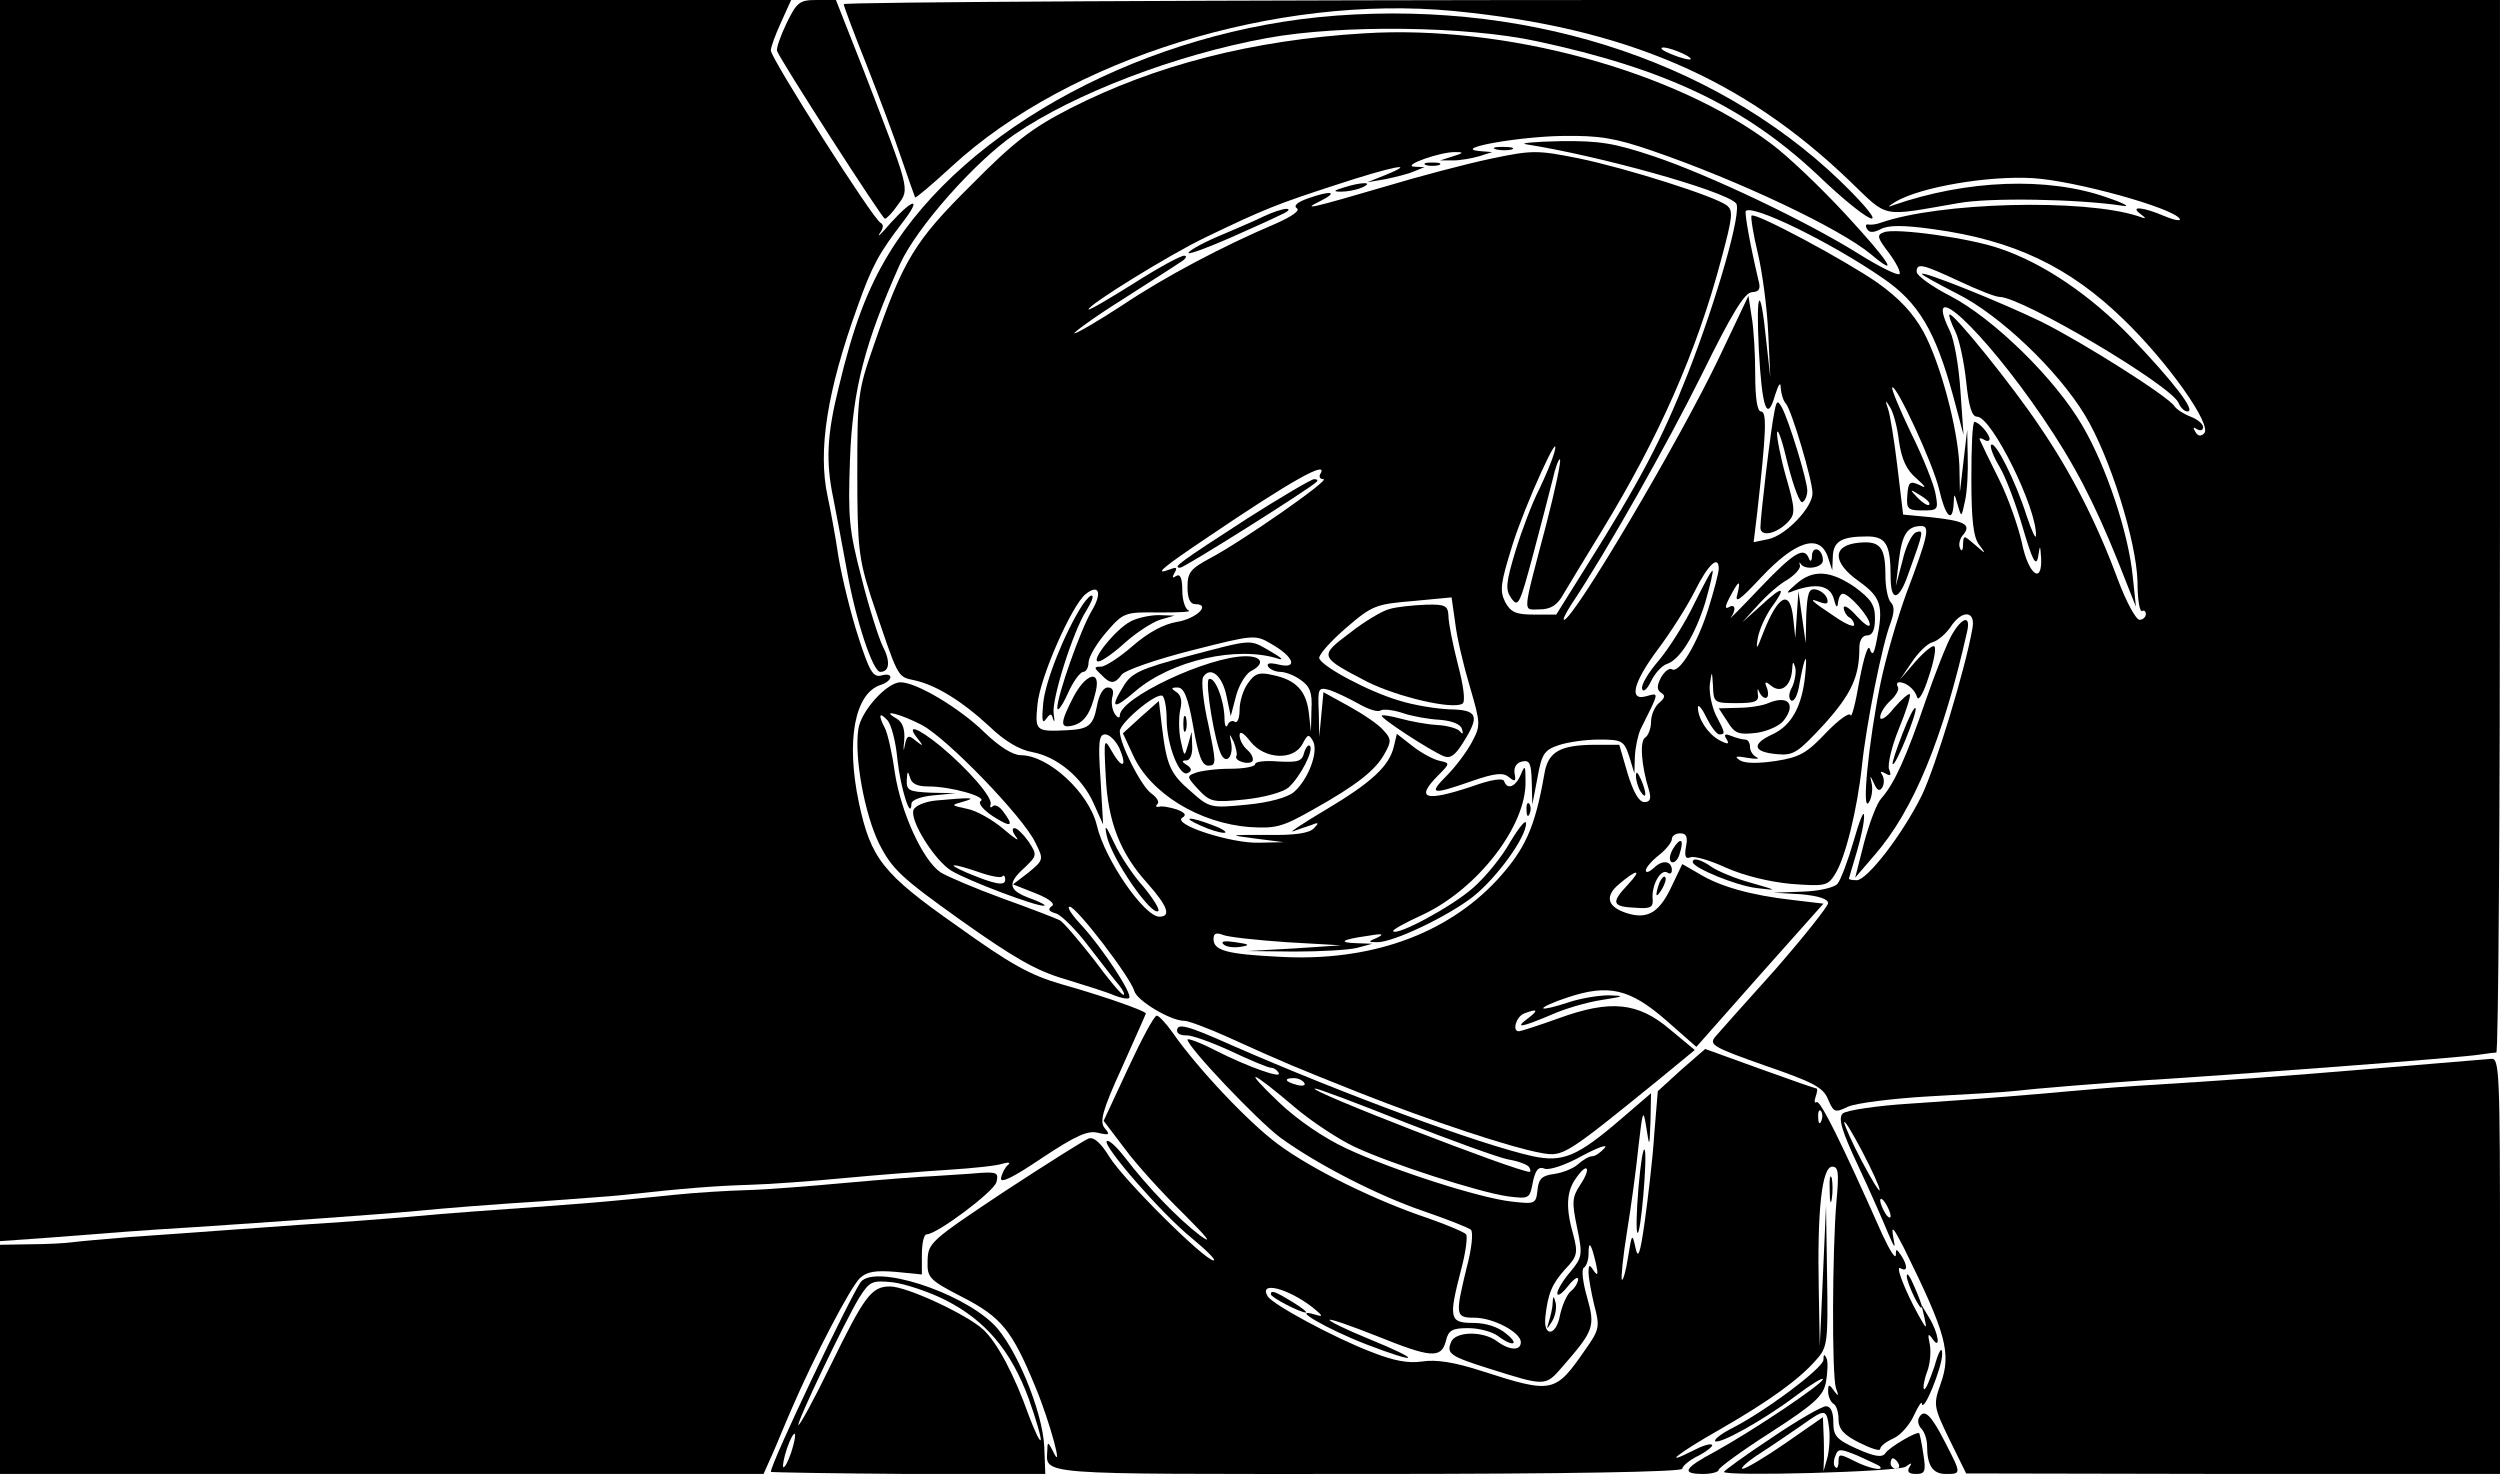 <?xml version="1.0" standalone="no"?>
<!DOCTYPE svg PUBLIC "-//W3C//DTD SVG 20010904//EN"
 "http://www.w3.org/TR/2001/REC-SVG-20010904/DTD/svg10.dtd">
<svg version="1.0" xmlns="http://www.w3.org/2000/svg"
 width="480pt" height="283pt" viewBox="0 0 480 283"
 preserveAspectRatio="xMidYMid meet">
<g transform="translate(0,283) scale(0.1,-0.1)"
fill="#000000" stroke="none">
<path d="M0 1639 l0 -1192 98 7 c53 4 117 9 142 11 25 2 86 6 135 9 136 9 363
25 425 31 63 6 125 11 260 20 52 4 111 8 130 10 128 14 183 18 245 20 39 1
122 7 185 13 63 6 154 13 201 16 48 3 95 8 105 12 11 3 15 2 9 -3 -5 -4 -11
-15 -13 -25 -2 -11 23 1 79 39 65 43 88 53 107 48 22 -5 24 -4 13 9 -10 12 -5
33 33 116 25 56 46 103 46 104 0 5 -83 34 -161 56 -62 18 -98 38 -204 114
-141 99 -163 128 -186 235 -25 119 -8 210 42 226 24 8 25 25 1 18 -16 -4 -23
9 -44 74 -14 43 -31 112 -38 153 -6 41 -16 94 -21 117 -19 88 -1 202 57 363
28 79 41 103 87 163 37 48 22 48 -22 0 -18 -21 -28 -31 -22 -21 7 9 8 17 2 20
-13 4 -211 316 -211 331 0 7 9 31 20 55 l19 42 -759 0 -760 0 0 -1191z"/>
<path d="M1510 2785 c-12 -25 -20 -49 -18 -53 9 -22 202 -322 207 -322 3 0 15
12 25 27 23 31 24 25 -67 261 l-52 132 -37 0 c-33 0 -38 -4 -58 -45z"/>
<path d="M1620 2822 c0 -4 20 -57 44 -117 24 -61 54 -141 67 -180 13 -38 25
-72 26 -74 1 -2 33 25 71 60 225 207 623 330 962 298 331 -32 556 -129 762
-327 75 -72 57 -68 208 -42 59 11 230 8 315 -5 17 -3 3 5 -30 16 -113 40 -269
34 -410 -15 -12 -5 -10 -2 5 7 48 28 177 50 263 45 81 -5 269 -57 282 -78 3
-5 -10 -3 -29 5 -42 18 -68 20 -46 4 12 -9 11 -10 -5 -4 -104 34 -382 27 -495
-13 -8 -3 -19 -4 -23 -3 -5 1 -6 -3 -2 -9 4 -7 12 -7 26 0 14 8 44 8 101 0
154 -21 261 -72 365 -173 84 -81 171 -203 155 -219 -6 -6 -12 -6 -17 3 -5 8
-4 10 3 5 7 -4 12 -2 12 4 0 6 -11 15 -24 20 -13 5 -27 14 -31 20 -12 19 -175
122 -255 162 -76 37 -230 99 -230 92 0 -2 31 -19 68 -38 82 -41 193 -147 245
-233 48 -79 99 -242 101 -320 0 -33 4 -59 9 -56 4 2 7 -1 7 -6 0 -6 -6 -11
-12 -11 -7 0 -26 35 -42 78 -40 108 -89 204 -149 292 -51 77 -168 222 -174
216 -2 -1 3 -16 11 -32 8 -16 17 -59 21 -96 5 -49 11 -68 21 -68 28 0 115
-176 113 -228 0 -9 -8 8 -18 38 -21 66 -60 144 -68 136 -3 -3 4 -22 16 -42 12
-20 32 -73 45 -118 18 -61 25 -75 29 -56 4 25 4 25 6 -2 2 -52 -25 -30 -37 30
-7 31 -26 86 -44 122 -18 36 -34 69 -36 74 -3 5 0 6 7 2 6 -4 11 -3 11 1 0 10
-21 33 -29 33 -4 0 -6 -49 -6 -108 0 -81 4 -114 15 -128 14 -19 14 -19 -8 0
-22 19 -22 19 -23 0 0 -11 -3 -14 -6 -6 -3 7 0 19 7 26 15 19 2 26 -63 33
l-53 5 -11 92 c-6 50 -14 100 -18 111 -6 17 -5 18 4 3 6 -9 14 -38 17 -65 5
-34 14 -55 33 -71 19 -17 21 -21 6 -13 -18 8 -21 6 -23 -20 -2 -26 1 -29 29
-29 30 0 31 1 25 33 -3 17 -24 70 -47 116 -22 46 -38 85 -36 87 7 8 78 -145
90 -195 12 -53 26 -67 28 -28 1 21 1 21 8 -3 7 -24 7 -24 14 9 4 18 6 57 5 85
l-1 51 -7 -60 -7 -60 -1 51 c-3 71 -36 196 -69 257 -20 36 -46 64 -88 94 -60
42 -235 136 -242 129 -2 -2 3 -35 12 -72 9 -38 18 -107 20 -154 l4 -85 -8 72
c-11 110 -20 98 -14 -19 6 -112 16 -140 31 -87 7 22 11 27 11 14 1 -12 5 -25
10 -30 11 -13 51 -147 51 -172 0 -27 -50 -80 -84 -88 l-29 -6 7 58 c17 153 19
193 7 193 -7 0 -11 25 -11 73 0 39 -3 89 -7 110 l-6 39 -57 -120 c-76 -159
-279 -502 -297 -502 -3 0 3 12 13 28 69 103 186 311 252 444 57 116 82 157 96
157 14 1 17 6 12 24 -15 63 -27 129 -24 132 13 13 163 -60 263 -129 69 -47
101 -102 135 -226 l20 -75 -6 85 c-3 47 -12 98 -20 114 -55 113 63 3 177 -164
60 -88 99 -162 146 -279 l34 -86 -6 57 c-8 84 -51 213 -97 291 -52 90 -171
206 -254 249 -35 18 -64 39 -64 46 0 18 11 15 82 -18 34 -16 69 -30 77 -30 43
0 332 -171 344 -204 4 -9 11 -16 17 -16 17 0 -26 56 -109 143 -77 80 -168 142
-252 170 -57 20 -201 40 -222 31 -14 -5 -13 -10 10 -40 14 -19 23 -37 20 -40
-3 -4 -39 14 -79 39 -99 62 -286 151 -393 187 -75 25 -103 30 -179 29 -50 -1
-80 -4 -66 -6 140 -22 378 -88 403 -113 13 -12 -37 -186 -93 -329 -49 -124
-90 -203 -197 -373 l-55 -88 -42 0 c-35 0 -45 4 -56 24 -11 22 -9 36 14 110
24 77 96 235 80 176 -4 -14 -17 -45 -29 -70 -13 -25 -33 -78 -45 -117 -19 -63
-20 -75 -8 -92 13 -18 16 -11 41 82 15 56 32 122 38 146 5 23 12 41 14 39 3
-2 -9 -58 -26 -124 -47 -179 -46 -164 -13 -164 21 0 34 8 45 28 9 15 42 70 74
122 110 180 183 345 230 523 22 82 23 93 10 103 -25 18 -192 71 -284 90 -80
16 -89 16 -170 -1 -47 -10 -138 -34 -201 -53 -140 -41 -164 -47 -125 -28 36
18 21 21 -24 5 -20 -7 -28 -14 -21 -19 7 -4 -10 -16 -42 -30 -99 -42 -211
-101 -293 -156 -46 -30 -87 -54 -92 -54 -4 0 35 29 89 63 53 34 105 67 115 74
10 6 13 12 7 12 -6 1 -50 -23 -97 -53 -48 -30 -87 -53 -87 -50 0 9 157 106
224 138 114 55 140 65 251 101 106 35 161 46 95 19 l-35 -14 35 6 c19 4 44 10
55 15 l20 8 -20 1 c-24 2 51 29 80 28 16 0 15 -2 -5 -8 l-25 -8 25 0 c14 0 36
4 50 8 l25 8 -25 2 c-53 5 77 28 161 29 70 1 100 -4 170 -28 169 -58 362 -150
421 -199 57 -48 36 -15 -48 76 -47 51 -111 112 -142 135 -186 141 -513 230
-783 213 -215 -13 -401 -61 -564 -144 -74 -38 -108 -64 -190 -147 -109 -108
-131 -144 -188 -310 -30 -86 -31 -97 -31 -245 0 -140 3 -163 26 -235 53 -158
50 -154 83 -161 42 -9 92 -40 145 -89 29 -28 58 -45 82 -49 48 -9 96 -49 118
-99 l18 -40 -5 87 c-5 72 -3 86 9 86 8 0 20 -12 27 -26 16 -37 6 -42 -14 -7
-15 27 -16 26 -12 -47 4 -88 28 -149 81 -207 38 -43 45 -63 22 -63 -29 0 -105
110 -120 175 -15 63 -93 135 -146 135 -15 0 -41 16 -70 44 -47 46 -130 96
-161 96 -26 0 -76 -55 -81 -90 -8 -54 12 -163 40 -220 25 -49 42 -65 157 -147
103 -73 145 -97 200 -113 39 -12 81 -25 94 -31 13 -5 26 -8 29 -5 7 7 -50 94
-91 139 -19 20 -30 37 -23 36 13 0 117 -136 124 -162 5 -18 69 -57 96 -57 8 0
45 -14 83 -31 117 -53 125 -56 253 -107 134 -53 292 -106 351 -116 40 -7 45
-4 220 138 l73 60 -47 39 c-62 53 -115 58 -214 22 -39 -14 -73 -25 -77 -25
-13 0 -5 28 10 34 26 10 29 7 8 -9 -27 -20 -14 -18 43 6 26 12 71 25 98 29 44
7 46 8 14 9 -20 0 -56 -6 -79 -14 -24 -8 -45 -13 -47 -11 -2 2 19 12 47 21 78
26 119 17 189 -44 l58 -51 122 138 122 137 -59 7 c-80 9 -140 26 -179 50 l-33
19 -22 -46 c-24 -50 -48 -62 -91 -46 -31 12 -35 31 -9 53 35 30 46 30 18 0
-34 -36 -31 -43 16 -45 27 -2 33 1 31 18 -2 25 15 57 28 50 5 -4 9 -2 9 4 0
18 -18 21 -34 5 -9 -8 -16 -11 -16 -5 0 5 11 18 25 29 14 11 25 25 25 31 0 6
7 11 16 11 12 0 15 -7 11 -26 -3 -18 -1 -24 9 -20 7 3 38 -6 68 -20 34 -15 82
-27 124 -31 66 -5 71 -4 85 18 20 31 43 125 52 209 8 78 39 234 55 274 7 20 8
32 0 40 -5 5 -10 28 -10 51 0 55 -10 67 -51 63 -52 -5 -51 -38 0 -74 43 -31
48 -47 34 -115 -5 -25 -8 -29 -13 -15 -3 10 -11 -14 -20 -61 -7 -42 -15 -73
-17 -66 -2 6 -23 -9 -47 -34 -36 -38 -50 -47 -96 -54 -33 -5 -59 -5 -69 1 -12
8 -8 9 14 5 17 -3 24 -2 18 1 -7 3 -13 12 -13 20 0 8 -4 14 -9 14 -5 0 -17 3
-27 7 -12 5 -15 3 -9 -6 6 -10 3 -11 -14 -2 -22 12 -41 41 -41 63 0 7 8 -2 16
-19 9 -18 20 -33 25 -33 12 0 12 2 -7 38 -8 18 -13 44 -11 59 4 26 4 26 6 -4
1 -32 2 -33 45 -33 36 0 44 3 41 18 -1 9 0 11 2 5 3 -7 8 -13 13 -13 5 0 6 8
3 18 -6 14 -4 15 8 5 19 -15 38 0 40 32 1 16 2 16 6 3 2 -9 -1 -26 -6 -37 -7
-12 -7 -22 -2 -26 6 -3 13 11 16 32 10 55 16 65 11 17 -6 -60 -26 -97 -63
-114 -41 -19 -37 -34 9 -38 32 -3 40 3 91 58 52 58 67 91 67 146 0 15 6 24 15
24 10 0 15 10 15 33 0 26 -8 37 -39 60 -47 32 -80 34 -112 6 -21 -18 -21 -20
-4 -13 43 15 69 10 76 -16 4 -16 7 -19 8 -7 1 9 5 17 9 17 13 0 52 -45 52 -59
0 -7 -11 1 -25 16 -13 15 -25 23 -25 16 0 -6 5 -15 10 -18 6 -3 10 -10 10 -15
0 -5 -17 2 -37 16 -47 31 -52 37 -29 28 14 -5 17 -3 14 7 -3 8 -12 15 -21 17
-14 3 -17 -6 -19 -50 l-1 -53 -7 50 -7 50 -3 -45 -3 -45 -4 38 c-6 57 -29 45
-58 -29 -12 -32 -14 -33 -10 -9 3 17 15 42 25 57 31 42 24 45 -17 7 l-38 -34
30 33 c17 19 42 41 57 49 14 9 25 21 24 27 -2 6 -1 8 1 4 8 -14 43 -8 43 6 0
22 -20 30 -21 9 0 -10 -3 -13 -6 -5 -9 23 -28 12 -93 -56 -36 -38 -62 -64 -57
-58 11 15 9 28 -4 20 -7 -4 -7 2 1 17 18 35 23 38 16 9 -6 -20 4 -13 46 32 65
69 111 84 127 40 l9 -27 1 26 c1 30 17 39 66 39 36 0 45 -15 45 -77 0 -50 16
-47 34 5 30 83 30 85 15 80 -8 -3 -20 -27 -26 -54 l-13 -49 6 50 c6 49 16 65
43 65 17 0 13 -19 -29 -130 -17 -47 -40 -125 -50 -175 -22 -109 -36 -246 -22
-226 5 7 8 23 6 35 -4 19 -4 19 4 2 6 -14 11 -16 16 -8 4 7 4 17 0 24 -5 7 -3
8 6 3 10 -6 12 -4 7 8 -3 9 5 44 19 78 14 34 23 63 21 66 -3 2 -16 -10 -31
-27 -14 -18 -26 -25 -26 -17 0 8 9 22 20 32 11 10 17 22 14 26 -3 5 -2 9 3 9
13 0 30 -14 34 -29 3 -8 13 10 22 39 10 29 15 56 11 59 -3 3 -19 -10 -36 -29
l-30 -35 23 34 c12 18 30 36 40 38 10 3 25 16 34 29 22 34 49 32 42 -3 -14
-80 -71 -266 -97 -320 -37 -75 -105 -163 -125 -163 -8 0 -15 1 -15 3 0 1 7 24
15 51 8 27 15 59 14 70 0 12 -9 -10 -20 -49 -11 -38 -25 -75 -31 -82 -6 -7
-35 -14 -67 -15 l-56 -2 53 -3 c33 -3 52 -9 52 -17 0 -6 -46 -64 -101 -127
-56 -62 -108 -121 -116 -130 -12 -15 -3 -20 96 -55 93 -32 112 -42 121 -65 11
-25 13 -26 38 -14 15 7 86 16 157 20 72 4 144 8 160 10 43 5 168 15 255 21
151 9 603 43 640 49 14 2 28 4 33 4 4 1 7 456 7 1011 l0 1010 -1590 0 c-874 0
-1590 -4 -1590 -8z m1625 -103 c5 -5 -5 -4 -23 2 -17 6 -32 13 -32 16 0 7 43
-8 55 -18z m-710 -799 c-3 -5 -1 -10 6 -10 15 0 -157 -120 -218 -152 -37 -20
-43 -27 -43 -55 0 -22 5 -33 15 -33 31 0 2 -28 -35 -34 -25 -4 -55 -20 -85
-46 -25 -22 -53 -40 -61 -40 -14 0 -14 -2 0 -15 18 -19 26 -19 40 0 6 8 66 29
133 46 122 31 123 31 155 12 42 -24 51 -48 13 -39 -17 4 -24 3 -20 -4 3 -5 14
-10 23 -10 10 0 28 -7 40 -16 17 -12 22 -24 20 -57 l-1 -42 -4 36 c-5 43 -25
64 -70 73 -25 6 -34 3 -47 -16 -9 -12 -16 -35 -16 -51 0 -15 -4 -26 -9 -23 -5
4 -12 0 -14 -6 -3 -7 -6 -1 -6 14 -1 36 -19 80 -30 74 -8 -5 12 -127 25 -147
10 -16 22 0 18 24 -4 20 -4 20 5 2 4 -11 7 -23 5 -26 -6 -10 25 -19 31 -10 2
5 -2 14 -10 21 -8 7 -15 19 -15 28 0 9 7 6 21 -12 27 -34 83 -37 100 -4 10 19
12 19 20 5 11 -20 -9 -74 -37 -98 -12 -10 -47 -20 -90 -24 -70 -7 -72 -6 -107
25 -40 34 -47 50 -56 124 l-6 50 -35 -31 -34 -31 19 -41 c33 -74 128 -132 225
-139 49 -3 62 0 120 33 86 48 122 77 139 109 13 23 12 28 -3 44 -9 11 -39 31
-66 46 l-49 27 -4 -43 -4 -43 -1 48 c-2 46 -1 48 21 42 12 -4 37 -16 55 -26
19 -11 38 -17 43 -13 5 3 24 1 42 -5 17 -6 50 -12 71 -13 25 -2 41 -9 43 -18
3 -9 1 -11 -4 -4 -4 5 -24 11 -44 12 -19 1 -51 7 -69 12 -19 5 -35 8 -37 6 -4
-4 91 -66 119 -78 13 -5 22 2 37 26 33 52 28 63 -25 64 -26 1 -70 8 -98 17
-58 17 -148 65 -153 81 -2 6 21 32 51 58 51 44 58 46 129 52 l74 7 7 -49 c3
-27 16 -82 28 -122 21 -72 21 -75 4 -107 -10 -19 -32 -48 -48 -64 -36 -36 -30
-38 47 -11 46 16 61 17 72 8 12 -10 14 -8 11 7 -2 12 4 21 15 23 14 3 17 -4
18 -40 l1 -43 10 52 c8 45 13 53 40 62 17 6 52 11 78 11 44 0 48 -2 58 -32
l10 -33 1 33 c1 18 6 41 11 52 37 74 36 70 10 63 -33 -9 -24 27 23 90 24 32
56 82 71 112 26 52 46 70 46 43 0 -7 -9 -42 -20 -77 -21 -67 -56 -125 -70
-116 -5 3 -14 -4 -21 -16 -8 -16 -8 -23 0 -29 9 -5 8 -10 -4 -20 -8 -7 -15
-23 -15 -36 0 -12 -5 -26 -11 -30 -11 -6 -8 -53 7 -101 5 -17 2 -23 -9 -23
-10 0 -21 19 -32 55 l-16 55 -44 0 c-70 0 -93 -13 -100 -57 -18 -103 -37 -144
-91 -203 -98 -105 -245 -157 -418 -147 -101 5 -126 12 -126 34 0 11 5 13 18 8
9 -4 64 -10 122 -14 l105 -6 -90 -6 -90 -5 90 -1 c50 0 104 3 120 7 l30 8 -29
1 c-38 1 -31 7 19 14 28 5 34 4 20 -3 -19 -8 -19 -9 -1 -9 30 -1 137 50 185
88 45 36 101 113 101 140 0 9 -13 -7 -30 -35 -16 -29 -48 -68 -72 -89 -41 -36
-145 -92 -153 -83 -3 2 22 16 55 31 106 49 201 171 199 257 0 31 -1 32 -9 13
-10 -24 -26 -30 -32 -13 -2 7 -26 3 -62 -10 -90 -30 -110 -24 -64 22 22 22 22
23 3 27 -11 2 -34 14 -51 27 l-32 25 -6 -25 c-9 -37 -42 -68 -131 -121 -44
-26 -72 -45 -62 -41 9 3 25 9 35 12 14 6 15 4 5 -6 -9 -10 -38 -14 -90 -13
-75 0 -76 0 -23 -7 l55 -7 -47 -1 c-53 -2 -168 35 -148 48 9 5 5 10 -11 16
-13 4 -28 7 -34 5 -5 -1 -7 1 -3 5 5 4 -1 13 -12 21 -19 14 -60 94 -60 119 0
16 70 75 82 68 4 -3 8 -23 8 -45 0 -49 25 -113 41 -103 8 4 7 9 -2 15 -10 6
-11 9 -1 9 7 0 12 12 11 28 l-1 27 -7 -25 c-7 -24 -7 -24 -14 8 -4 19 -4 45
-1 59 4 16 2 28 -7 34 -11 7 -11 9 2 9 12 0 20 -18 30 -75 10 -57 17 -75 29
-75 16 0 15 6 0 79 -10 43 -14 85 -10 91 14 22 37 3 45 -37 l8 -38 10 38 c5
20 18 42 28 48 28 14 23 29 -9 29 -72 0 -242 -80 -242 -114 0 -6 -5 -4 -10 4
-5 8 -7 23 -4 33 3 11 0 17 -9 17 -9 0 -17 -14 -21 -36 -7 -37 -16 -44 -56
-46 -62 -3 -63 -2 -58 50 5 52 65 188 92 211 26 21 33 3 12 -32 -22 -37 -66
-163 -66 -186 0 -9 9 3 20 27 10 23 24 42 30 42 5 0 10 8 10 18 0 10 15 36 34
58 33 38 35 39 102 38 38 0 63 1 56 4 -6 2 -12 19 -12 38 0 24 -4 33 -12 28
-7 -5 -8 -3 -3 6 6 10 4 12 -8 7 -35 -13 -14 4 74 63 158 107 231 148 214 120z
m1169 -59 c-2 -3 -12 3 -22 13 -16 17 -16 18 5 5 12 -7 20 -15 17 -18z m-1981
-489 c6 -55 26 -119 27 -85 0 7 19 14 43 16 l42 4 -47 1 c-43 2 -48 4 -47 25
1 16 2 18 6 5 3 -13 14 -18 36 -18 43 0 113 -20 100 -28 -6 -4 5 -17 23 -29
36 -23 42 -20 20 9 -7 10 -16 14 -20 10 -4 -4 -6 -2 -4 4 4 13 -44 68 -97 112
-43 35 -66 43 -44 15 13 -16 12 -17 -3 -5 -14 12 -17 10 -21 -10 -2 -13 -3 -8
-1 9 2 23 -3 36 -14 43 -35 20 8 9 48 -12 49 -26 195 -177 218 -226 16 -32 16
-33 -13 -57 l-30 -23 43 -17 c28 -11 39 -21 31 -25 -8 -6 -5 -10 9 -14 11 -4
39 -32 63 -64 24 -31 50 -65 58 -74 8 -10 11 -18 8 -18 -4 0 -29 30 -57 68
-29 37 -58 71 -65 75 -8 4 -57 23 -110 42 -52 19 -106 42 -119 50 -34 23 -76
114 -88 192 -5 37 -14 76 -19 85 -13 25 -11 32 4 16 8 -7 17 -42 20 -76z"/>
<path d="M2394 1834 c-128 -83 -144 -94 -128 -94 8 0 248 151 262 165 3 3 1 5
-5 5 -5 0 -63 -34 -129 -76z"/>
<path d="M3253 1671 c-17 -36 -48 -85 -68 -109 -20 -23 -35 -48 -32 -55 2 -7
10 0 17 15 7 15 21 30 30 33 25 8 54 54 74 118 9 32 16 60 14 61 -2 2 -17 -27
-35 -63z"/>
<path d="M2078 1668 c-34 -53 -71 -146 -75 -188 -3 -31 -2 -41 5 -31 9 12 11
12 14 0 3 -8 3 -3 1 11 -4 28 38 160 63 198 8 13 14 26 11 28 -2 3 -11 -6 -19
-18z"/>
<path d="M2669 1661 c-14 -3 -49 -24 -77 -46 -60 -45 -59 -46 33 -94 58 -29
164 -54 183 -42 6 4 2 34 -9 76 -10 39 -18 80 -18 93 -1 19 -6 22 -43 21 -24
-1 -55 -4 -69 -8z"/>
<path d="M2171 1637 c-28 -14 -79 -77 -62 -77 6 0 29 16 51 36 21 19 52 39 67
44 l28 8 -30 1 c-16 0 -41 -5 -54 -12z"/>
<path d="M2280 1570 c-90 -24 -107 -32 -122 -56 -28 -45 -21 -48 22 -11 69 59
196 88 275 62 11 -3 4 3 -15 14 -42 24 -31 25 -160 -9z"/>
<path d="M2060 1490 c-25 -49 -25 -59 0 -53 22 6 34 23 44 66 10 43 -20 34
-44 -13z"/>
<path d="M2272 1440 c0 -14 2 -19 5 -12 2 6 2 18 0 25 -3 6 -5 1 -5 -13z"/>
<path d="M2504 1385 c-4 -17 -12 -19 -50 -17 -24 2 -44 0 -44 -5 0 -5 -22 -9
-48 -9 -27 0 -57 -4 -67 -8 -17 -6 -16 -8 6 -32 23 -24 28 -25 89 -19 38 4 73
14 84 23 23 21 49 72 41 80 -3 3 -8 -3 -11 -13z"/>
<path d="M3141 1340 c0 -8 4 -22 9 -30 12 -18 12 -2 0 25 -6 13 -9 15 -9 5z"/>
<path d="M2931 1274 c0 -11 3 -14 6 -6 3 7 2 16 -1 19 -3 4 -6 -2 -5 -13z"/>
<path d="M2305 1245 c17 -8 37 -14 45 -14 8 0 -1 7 -20 14 -46 18 -64 17 -25
0z"/>
<path d="M2349 1017 c5 -5 19 -7 32 -5 20 3 19 5 -9 9 -20 3 -29 2 -23 -4z"/>
<path d="M1797 1293 c-21 -2 -40 -10 -43 -18 -8 -20 41 -98 73 -117 34 -20
161 -68 177 -67 6 0 -4 6 -23 13 -45 16 -48 29 -15 59 25 24 26 25 9 51 -10
14 -22 26 -27 26 -6 0 -4 -8 3 -17 8 -10 -3 -3 -24 15 -21 18 -53 36 -70 39
-32 7 -32 7 -7 14 28 8 12 8 -53 2z m81 -137 c22 -8 43 -12 46 -9 3 4 6 1 6
-6 0 -13 -20 -9 -75 14 -41 18 -27 18 23 1z"/>
<path d="M2565 2800 c-360 -27 -711 -214 -859 -458 -41 -68 -68 -139 -96 -257
-22 -89 -25 -141 -10 -212 5 -26 17 -88 26 -138 17 -96 50 -195 64 -195 18 0
20 20 5 49 -8 16 -27 76 -41 132 -24 92 -26 115 -22 228 5 134 29 224 96 374
32 70 143 196 220 249 114 78 309 153 485 185 142 26 383 23 517 -6 248 -53
401 -126 541 -258 94 -90 145 -115 64 -32 -238 243 -603 368 -990 339z"/>
<path d="M2873 2543 c9 -2 23 -2 30 0 6 3 -1 5 -18 5 -16 0 -22 -2 -12 -5z"/>
<path d="M2738 2513 c6 -2 18 -2 25 0 6 3 1 5 -13 5 -14 0 -19 -2 -12 -5z"/>
<path d="M2580 2470 c-20 -6 -21 -8 -5 -8 11 0 29 3 40 8 25 11 -1 11 -35 0z"/>
<path d="M2425 2414 c-16 -8 -56 -25 -89 -39 -32 -14 -56 -28 -54 -31 3 -2 38
11 79 29 41 18 85 38 99 45 14 6 18 11 10 11 -8 0 -28 -7 -45 -15z"/>
<path d="M3407 2040 c-7 -32 -27 -202 -27 -223 0 -19 32 -12 54 12 13 14 13
24 -5 86 -11 39 -18 77 -17 85 2 8 11 -20 21 -63 11 -42 23 -75 28 -71 5 3 9
13 9 22 0 20 -36 137 -49 160 -8 14 -10 13 -14 -8z"/>
<path d="M3748 1612 c-9 -15 -32 -73 -51 -128 -37 -108 -60 -159 -85 -187 -9
-10 -23 -48 -33 -85 l-17 -67 37 43 c75 86 132 225 178 430 7 31 -9 28 -29 -6z"/>
<path d="M3395 1480 c-11 -5 -37 -9 -58 -9 l-37 -1 17 -26 c14 -23 22 -25 56
-21 21 3 45 14 52 24 24 31 8 49 -30 33z"/>
<path d="M3653 1422 c-12 -31 -21 -58 -19 -59 5 -6 47 98 44 107 -2 5 -13 -17
-25 -48z"/>
<path d="M2125 1225 c10 -45 87 -156 99 -144 3 3 -10 24 -29 47 -20 22 -45 60
-56 84 -16 34 -19 37 -14 13z"/>
<path d="M3212 1200 c-6 -11 -8 -21 -3 -25 5 -3 13 4 16 16 9 28 2 33 -13 9z"/>
<path d="M3250 1175 c0 -11 82 -45 122 -50 42 -5 42 -5 -10 10 -30 8 -63 22
-75 30 -21 15 -37 19 -37 10z"/>
<path d="M3186 1135 c-9 -26 -7 -32 5 -12 6 10 9 21 6 23 -2 3 -7 -2 -11 -11z"/>
<path d="M2166 779 l-47 -101 41 -54 c22 -30 73 -86 113 -125 45 -45 57 -60
31 -41 -42 32 -100 92 -146 152 -15 19 -29 32 -33 29 -8 -9 105 -139 163 -186
29 -24 48 -43 42 -43 -17 0 -173 155 -200 199 -16 26 -30 39 -40 35 -8 -3 -81
-49 -162 -102 -141 -94 -146 -98 -147 -132 -1 -33 2 -37 66 -70 76 -39 96 -64
141 -173 28 -67 56 -171 33 -122 -8 16 -10 17 -10 3 -2 -51 -35 -48 615 -48
385 0 604 4 604 10 0 5 14 17 31 25 17 9 29 19 26 21 -3 3 -19 -2 -36 -11 -63
-32 -29 -5 52 41 94 54 152 96 184 133 22 24 23 34 21 161 l-2 135 -6 -135 -6
-135 -2 111 c-3 150 6 234 26 234 12 0 13 -12 8 -67 -8 -92 -9 -333 -1 -358 6
-16 5 -17 -4 -5 -9 13 -11 13 -11 -2 0 -9 5 -20 10 -23 6 -3 10 -17 10 -30 0
-19 10 -30 40 -45 22 -11 40 -17 40 -12 0 5 11 14 25 20 15 7 32 27 40 45 8
17 15 28 15 22 3 -19 39 70 39 95 0 16 -6 8 -15 -24 -9 -26 -17 -46 -20 -43
-2 2 0 17 6 33 6 15 8 40 5 54 -4 19 -3 21 5 10 17 -25 12 11 -6 40 l-15 25 6
-25 c5 -23 4 -23 -11 4 -26 47 -46 98 -35 91 14 -8 14 5 1 25 -9 13 -10 13
-10 0 -1 -8 -12 10 -26 40 -79 178 -119 258 -126 254 -4 -3 -5 2 -2 10 3 9 4
16 2 16 -2 0 -51 17 -109 38 l-105 38 -46 -40 -45 -41 -7 -85 c-3 -47 -12
-121 -18 -165 -9 -64 -13 -74 -18 -50 -6 28 -7 26 -14 -18 -4 -27 -10 -47 -12
-44 -2 2 2 44 10 93 8 49 18 123 22 164 8 69 9 72 15 35 6 -39 6 -39 8 13 l1
53 -57 -49 c-85 -73 -112 -84 -170 -72 -103 23 -363 119 -580 214 -85 38 -103
42 -103 27 0 -6 8 -9 18 -9 9 1 48 -13 85 -30 38 -18 72 -32 77 -32 5 0 12 -4
15 -10 8 -12 -58 11 -123 44 -29 15 -52 23 -52 20 0 -14 134 -155 178 -188 70
-51 186 -111 277 -142 44 -15 84 -31 89 -35 5 -4 2 -36 -8 -73 -22 -91 -22
-96 15 -96 36 0 89 -28 89 -47 0 -17 -22 -16 -46 2 -27 20 -80 19 -88 -2 -9
-22 -2 -27 74 -51 108 -34 107 -34 140 4 61 70 63 77 47 134 -8 28 -11 53 -6
56 5 3 9 15 9 26 0 28 5 21 14 -17 5 -22 4 -26 -4 -15 -8 13 -10 12 -10 -3 0
-10 5 -38 11 -63 11 -41 10 -47 -17 -85 -58 -84 -63 -85 -197 -42 -55 18 -90
23 -116 19 -27 -4 -55 1 -100 19 -70 27 -187 90 -197 106 -18 30 38 16 86 -21
21 -17 21 -19 5 -14 -51 15 23 -28 98 -57 104 -40 109 -32 6 10 -44 18 -79 35
-76 37 2 2 42 -12 90 -31 104 -42 124 -44 133 -10 5 21 12 25 43 25 21 0 46
-7 57 -15 29 -22 43 -17 15 5 -14 12 -38 20 -62 20 -46 0 -48 8 -24 101 9 33
13 64 10 69 -3 4 -36 18 -73 31 -99 33 -222 93 -288 142 -57 42 -155 146 -203
215 -12 17 -26 32 -30 32 -5 0 -29 -45 -55 -101z m320 -75 c33 -28 85 -62 115
-76 68 -32 238 -87 294 -95 41 -5 42 -5 48 27 5 24 11 31 23 26 9 -3 40 7 72
25 30 16 50 23 43 15 -8 -9 -18 -16 -24 -16 -6 0 -18 -7 -28 -16 -9 -8 -30
-16 -45 -18 -23 -3 -30 -9 -32 -31 -3 -27 -5 -27 -50 -22 -62 7 -230 61 -317
102 -43 20 -93 54 -130 89 -71 68 -55 63 31 -10z m18 47 c4 -5 -3 -7 -14 -4
-23 6 -26 13 -6 13 8 0 17 -4 20 -9z m194 -76 c89 -35 178 -67 197 -71 19 -3
38 -10 41 -15 3 -5 3 -9 1 -9 -24 0 -434 159 -412 160 6 0 83 -29 173 -65z
m799 3 c-3 -8 -6 -5 -6 6 -1 11 2 17 5 13 3 -3 4 -12 1 -19z m-463 -123 c-16
-24 -16 -34 -6 -82 11 -53 10 -57 -13 -85 -14 -16 -25 -35 -25 -41 0 -7 9 -1
20 13 11 14 20 20 20 14 0 -6 -6 -17 -14 -23 -8 -7 -17 -28 -21 -47 -7 -39
-32 -42 -28 -3 5 46 13 64 38 92 23 24 25 31 16 65 -15 52 -14 84 5 110 22 32
30 20 8 -13z"/>
<path d="M2981 328 c0 -9 -4 -25 -7 -35 -5 -17 -5 -17 6 0 6 10 9 25 7 35 -4
15 -5 15 -6 0z"/>
<path d="M4566 779 c-190 -16 -273 -22 -466 -34 -47 -3 -103 -8 -125 -10 -74
-7 -189 -16 -308 -24 -65 -4 -123 -13 -129 -19 -9 -9 -2 -33 29 -99 23 -49 48
-106 57 -128 14 -33 16 -35 11 -10 -4 23 0 19 20 -20 82 -166 92 -203 71 -262
-14 -40 -14 -43 17 -107 l32 -65 513 -1 512 0 0 399 c0 375 -1 400 -17 398
-10 -1 -108 -9 -217 -18z m-957 -234 c0 -5 -15 19 -34 55 -19 36 -34 70 -34
75 0 6 15 -19 34 -55 19 -36 34 -69 34 -75z m21 -50 c0 -5 -5 -3 -10 5 -5 8
-10 20 -10 25 0 6 5 3 10 -5 5 -8 10 -19 10 -25z"/>
<path d="M3146 551 c-4 -46 -5 -86 -2 -88 6 -6 19 143 14 159 -3 7 -8 -25 -12
-71z"/>
<path d="M1795 572 c-27 -1 -104 -7 -170 -13 -66 -6 -151 -13 -190 -14 -38 -1
-101 -5 -140 -9 -149 -15 -134 -14 -385 -32 -41 -3 -91 -7 -110 -9 -19 -2 -75
-6 -125 -10 -49 -3 -146 -10 -215 -15 -69 -5 -163 -12 -210 -15 -47 -4 -96 -8
-110 -10 -14 -2 -51 -4 -82 -4 l-58 -1 0 -220 0 -220 733 0 733 0 17 38 c9 20
25 60 37 87 42 98 113 234 131 251 14 13 31 15 69 12 l50 -5 0 38 c0 22 4 39
9 39 20 0 129 82 134 100 5 18 1 20 -31 18 -21 -2 -59 -4 -87 -6z"/>
<path d="M3513 545 c0 -22 2 -30 4 -17 2 12 2 30 0 40 -3 9 -5 -1 -4 -23z"/>
<path d="M3661 380 c0 -14 28 -72 29 -59 0 4 -7 22 -15 40 -8 19 -14 27 -14
19z"/>
<path d="M1653 369 c-19 -25 -173 -348 -173 -365 0 -1 118 -3 263 -4 l264 -1
-2 53 c-3 68 -55 194 -98 236 -65 63 -226 114 -254 81z m162 -35 c77 -39 126
-97 160 -189 15 -42 25 -78 23 -80 -2 -3 -12 19 -23 48 -27 76 -60 139 -87
164 -31 29 -147 83 -179 83 -36 0 -49 -18 -115 -153 -31 -64 -59 -115 -61
-113 -4 4 88 197 117 245 20 31 24 33 64 29 24 -3 69 -18 101 -34z m-296 -293
c-6 -18 -13 -30 -15 -28 -2 2 1 18 7 36 6 18 13 30 15 28 2 -2 -1 -18 -7 -36z"/>
<path d="M2440 345 c0 -6 56 -35 67 -35 4 0 -7 9 -25 20 -33 20 -42 24 -42 15z"/>
<path d="M3501 219 c-1 -16 -113 -100 -179 -133 -19 -10 -31 -20 -29 -23 8 -7
94 41 155 87 29 22 52 36 52 32 0 -9 -136 -100 -207 -139 -60 -32 -66 -43 -23
-43 17 0 30 4 30 8 0 4 45 37 100 72 85 55 101 70 106 97 3 18 4 38 1 45 -4 9
-6 8 -6 -3z"/>
<path d="M3401 69 c-50 -33 -91 -63 -91 -65 0 -9 336 0 349 10 11 8 13 8 7 -1
-5 -9 -1 -13 13 -13 17 0 19 5 14 37 -3 21 -7 39 -8 41 -4 5 -58 -27 -65 -38
-6 -9 -20 -7 -54 8 -40 18 -46 25 -46 51 0 20 -5 31 -14 31 -8 0 -55 -27 -105
-61z m111 18 c2 -18 0 -44 -4 -58 l-7 -24 1 25 c0 14 0 37 -1 52 l-1 27 -72
-50 c-39 -27 -76 -49 -82 -49 -6 0 9 14 34 30 25 16 61 41 80 54 45 32 47 32
52 -7z m97 -72 c10 -11 -22 -4 -49 10 -28 14 -30 14 -30 -1 0 -10 -3 -15 -6
-11 -4 3 -4 13 0 22 5 14 9 14 43 0 20 -9 39 -18 42 -20z m36 5 c3 -5 1 -10
-4 -10 -6 0 -11 5 -11 10 0 6 2 10 4 10 3 0 8 -4 11 -10z"/>
<path d="M3685 109 c-4 -6 -2 -16 4 -22 6 -6 11 -21 11 -33 0 -38 11 -54 36
-54 30 0 30 0 -1 60 -27 53 -40 66 -50 49z"/>
</g>
</svg>
